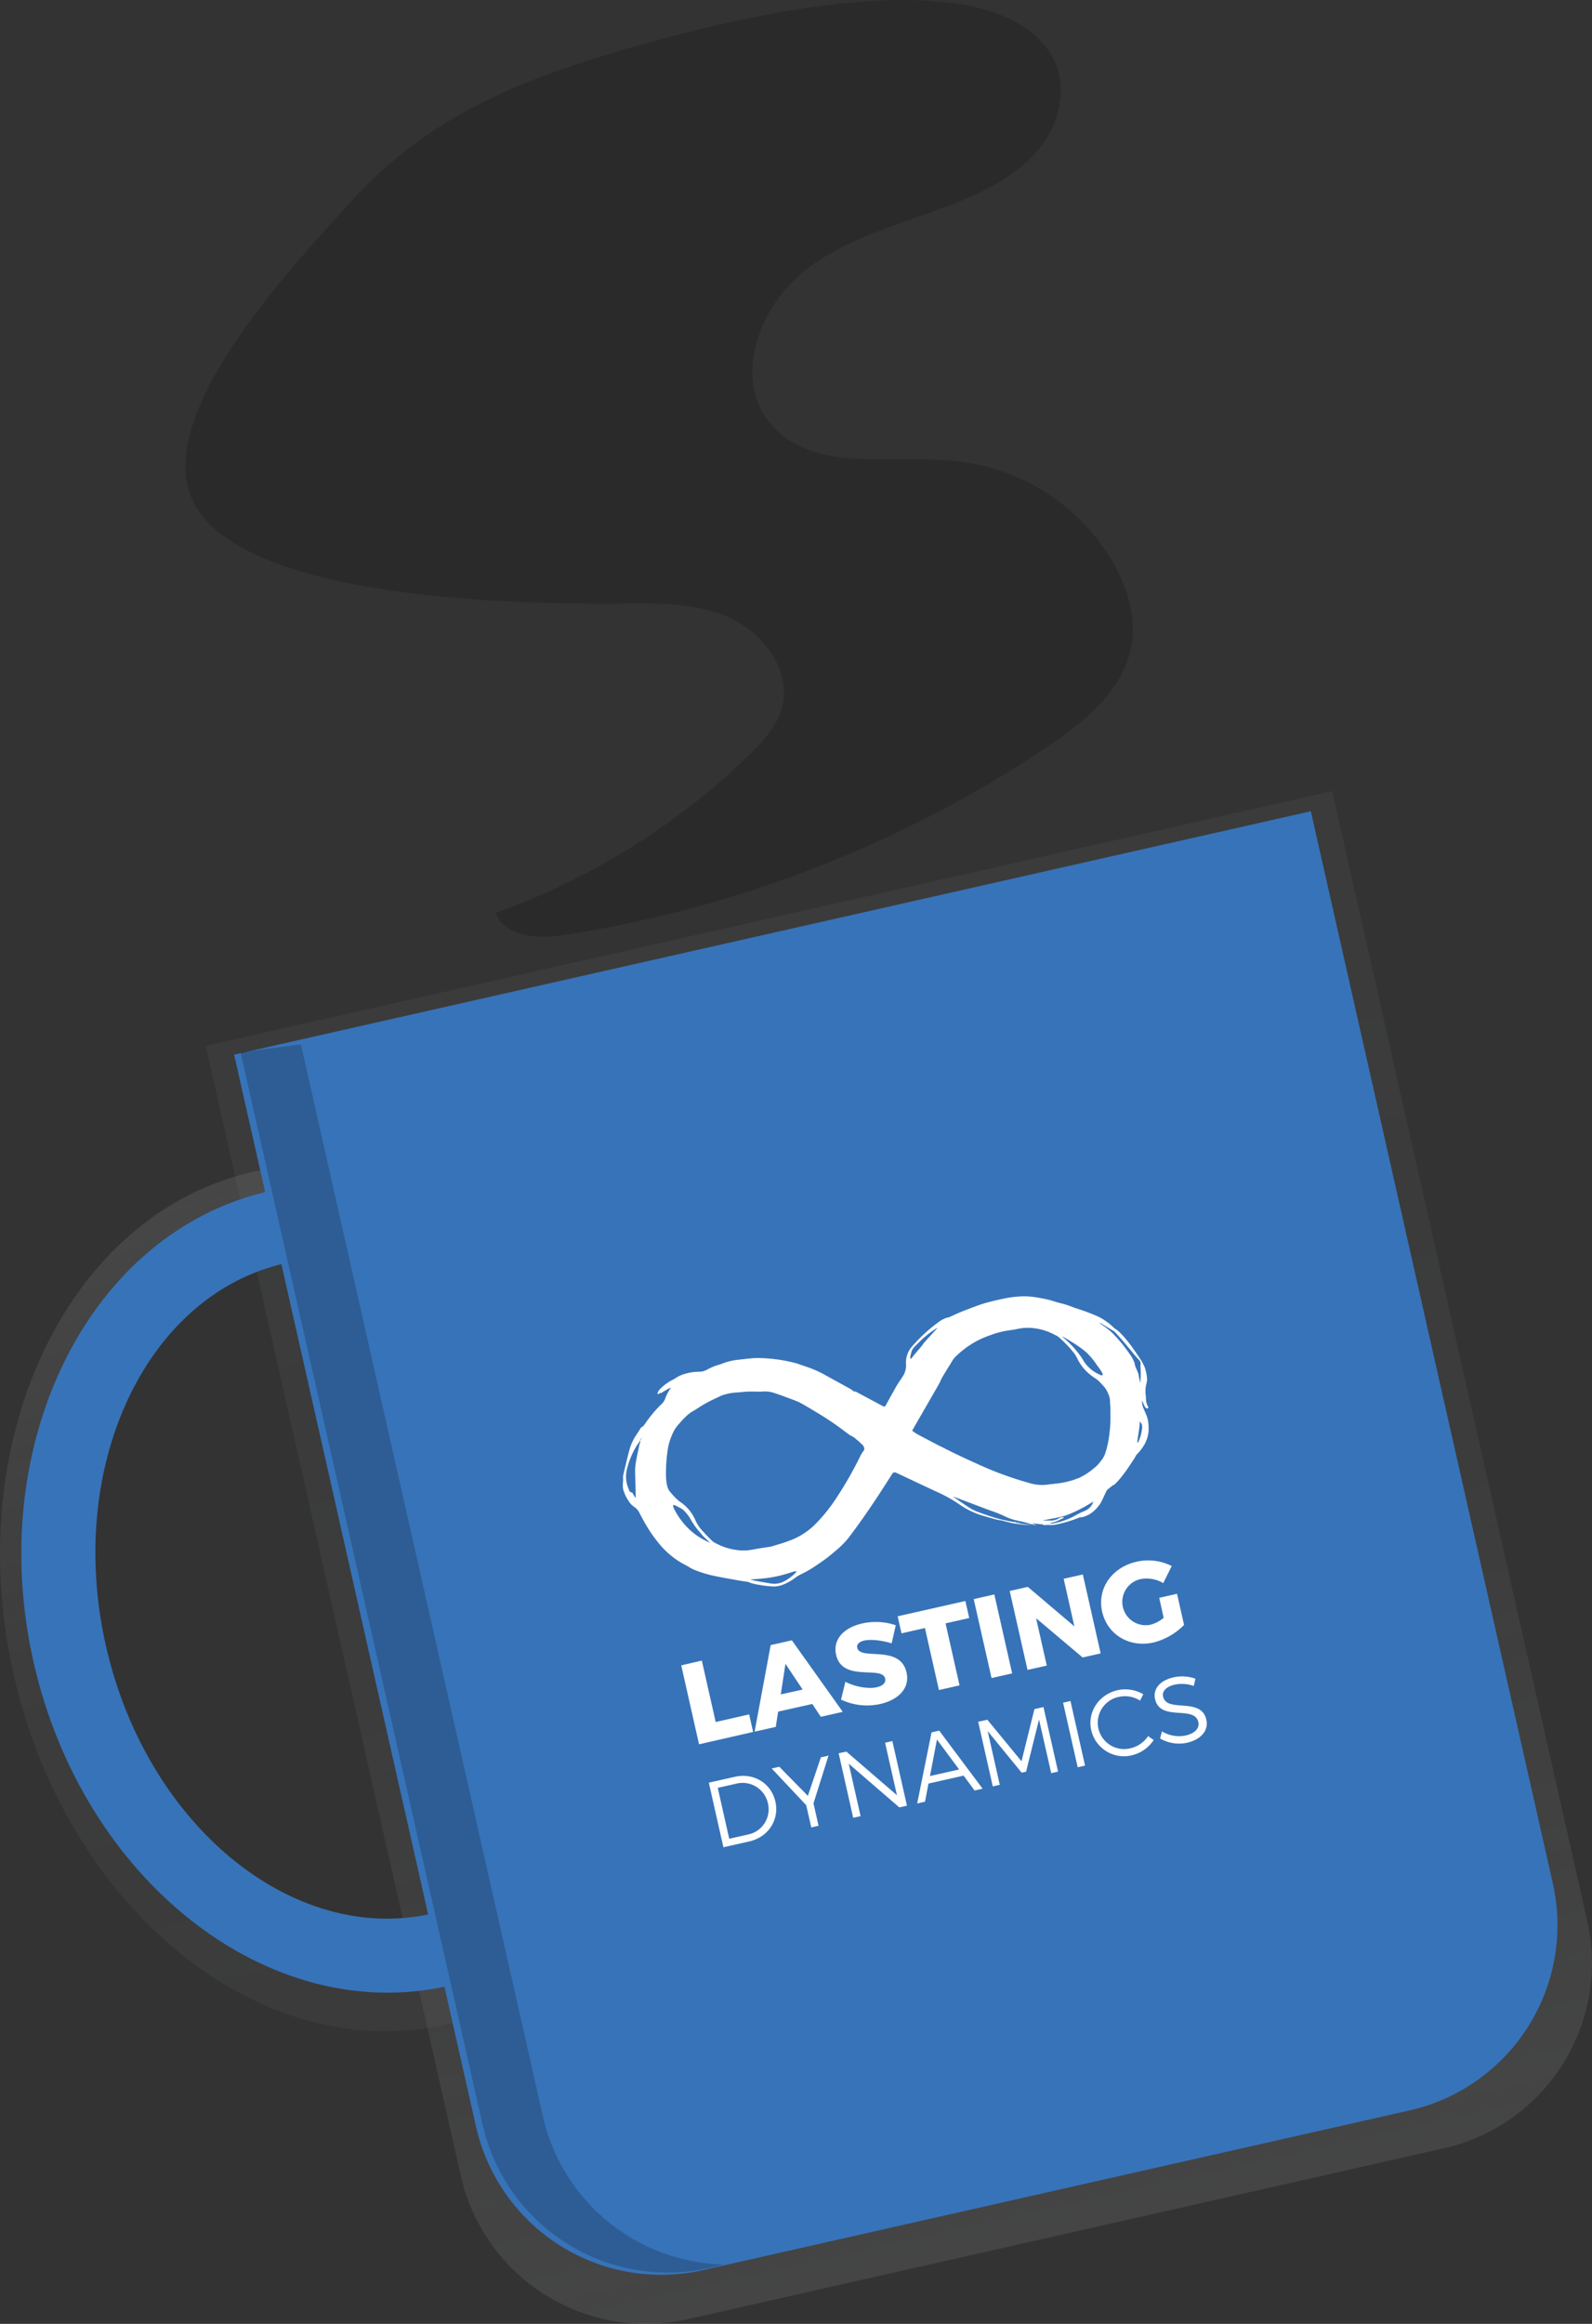 <svg xmlns="http://www.w3.org/2000/svg" xmlns:xlink="http://www.w3.org/1999/xlink" viewBox="0 0 625.62 912.61"><rect x="0" y="0" width="625.62" height="912.61" fill="#333333" stroke="none"/><defs><style>.cls-1{fill:url(#Sfumatura_senza_nome_2);}.cls-2{fill:url(#Sfumatura_senza_nome_2-2);}.cls-3{fill:#3773b8;}.cls-4{fill:#060606;opacity:0.2;isolation:isolate;}.cls-5{fill:#fff;}</style><linearGradient id="Sfumatura_senza_nome_2" x1="379.3" y1="-8078.18" x2="379.3" y2="-7548.67" gradientTransform="matrix(0.98, -0.22, -0.22, -0.98, -1730.89, -6918.92)" gradientUnits="userSpaceOnUse"><stop offset="0" stop-color="#808181" stop-opacity="0.25"/><stop offset="0.54" stop-color="#808181" stop-opacity="0.12"/><stop offset="1" stop-color="#808181" stop-opacity="0.1"/></linearGradient><linearGradient id="Sfumatura_senza_nome_2-2" x1="-2.37" y1="422.77" x2="-2.37" y2="766.07" gradientTransform="translate(8.63 47.28) rotate(-12.73)" xlink:href="#Sfumatura_senza_nome_2"/></defs><title>Risorsa 7</title><g id="Livello_2" data-name="Livello 2"><g id="Livello_2-2" data-name="Livello 2"><path class="cls-1" d="M567.43,843.64,270.28,910.76a74.62,74.62,0,0,1-89.21-56.34h0L80.85,410.69l442.69-100L623.77,754.43A74.61,74.61,0,0,1,567.43,843.64Z"/><path class="cls-2" d="M175.1,795.05C102.31,811.5,26.18,749.74,5.33,657.42S26.67,476.63,99.47,460.19,248.39,505.5,269.24,597.81,247.88,778.62,175.1,795.05ZM106.35,490.63C49.76,503.41,17.6,575.26,34.66,650.8s77,126.57,133.56,113.78S256.93,680,239.87,604.45,163,477.83,106.34,490.61Z"/><path class="cls-3" d="M176.17,779.89c-70.43,15.91-143.53-41.18-163-127.24S35.25,483.71,105.67,467.8,249.2,509,268.64,595,246.57,764,176.17,779.89Zm-64.11-283.8C57.3,508.46,25.69,575.81,41.6,646.23S115,763.88,169.76,751.51s86.37-79.71,70.46-150.14S166.83,483.72,112.06,496.09Z"/><path class="cls-3" d="M92,414.16l423.13-95.58h0l95.09,421a74.6,74.6,0,0,1-56.33,89.21h0L276.28,891.5a74.6,74.6,0,0,1-89.21-56.33h0L92,414.15Z"/><path class="cls-4" d="M412.65,20.71c6.78,10.37,4.78,24.81-2.28,35s-18.2,16.86-29.6,21.83c-21.19,9.23-44.79,13.92-63.29,27.78s-29.62,42.07-15.37,60.26c16.24,20.76,48.49,12.72,74.6,15.62a81,81,0,0,1,60.86,40c5.41,9.59,8.85,20.79,7.16,31.69-2.88,17.84-18.44,30.55-33.45,40.6a469.27,469.27,0,0,1-189.54,73.66c-10.13,1.56-23.43,1-26.87-8.65a276.21,276.21,0,0,0,99.66-62.15c5.35-5.23,10.67-11,12.71-18.18,4.17-14.68-7.32-30-21.45-36s-29.89-5.18-45.15-5.1c-37.29.07-139.59-1.41-163-37.08-21.93-33.31,37.43-95.44,59.78-120.28,27.11-30.11,59-45.24,97.49-57.13C271.44,11.32,385.09-21,412.65,20.71Z"/><path class="cls-4" d="M213.35,831.14l-95.1-421-23.72,3.13,95.1,421a74.59,74.59,0,0,0,89.21,56.33h0l5.83-1.31A74.64,74.64,0,0,1,213.35,831.14Z"/><path class="cls-5" d="M449.91,537.15a19,19,0,0,0-2.25-4.1l-.24-.37c-.46-.71-.94-1.41-1.42-2.1s-1.15-1.63-1.75-2.43-1.28-1.65-1.95-2.45a28.92,28.92,0,0,0-2-2.18,14.58,14.58,0,0,0-1.16-1.06c-.41-.33-.86-.62-1.3-.92a3.55,3.55,0,0,1-.34-.33l-.8-.74a20.14,20.14,0,0,0-1.68-1.34,21.65,21.65,0,0,0-3.28-2c-1.67-.8-3.42-1.45-5.15-2.1s-3.65-1.18-5.44-1.87a33.45,33.45,0,0,0-4.56-1.43c-1.55-.37-3.05-.95-4.6-1.32-1.72-.41-3.47-.73-5.22-1a28.29,28.29,0,0,0-6.88-.22,43.88,43.88,0,0,0-6,.91c-1.27.28-2.55.54-3.81.86s-2.68.67-4,1.1c-1.54.5-3.06,1.08-4.58,1.65s-3.15,1.2-4.7,1.85c-1.25.52-2.46,1.14-3.7,1.66-.49.21-1.06.23-1.53.44a12.94,12.94,0,0,0-2.33,1.23,63.7,63.7,0,0,0-10.73,9.76,9.47,9.47,0,0,0-2.46,7.05,8.09,8.09,0,0,1-1.39,5c-.72,1.13-1.54,2.21-2.21,3.36-1.48,2.57-2.9,5.18-4.34,7.77-.32.6-.55.69-1.15.37l-10.66-5.69a3.18,3.18,0,0,0-.37-.18c0,.13-.05.21-.08.31-.63-.44-1.2-.93-1.84-1.29-3.16-1.76-6.35-3.47-9.51-5.23a41.7,41.7,0,0,0-5.52-2.64c-1.88-.72-3.8-1.31-5.7-2a60.34,60.34,0,0,0-16.4-2.17c-2.47.14-4.94.48-7.4.75a23.59,23.59,0,0,0-4.7,1.09c-.69.21-1.35.54-2.05.74a21.49,21.49,0,0,0-4.89,2,6.21,6.21,0,0,1-2.79.8,20.12,20.12,0,0,0-6.12.9,13.55,13.55,0,0,0-3.62,1.73,4.07,4.07,0,0,1-.73.42,18.7,18.7,0,0,0-5.06,3.63,3.31,3.31,0,0,0-1.09,1.74c0,.1,0,.26,0,.3a.43.43,0,0,0,.35.06c.1,0,.18-.14.27-.21s.3-.34.56-.2c0,0,.12,0,.18,0,.68-.4,1.35-.82,2-1.2s1.14-.6,1.71-.9l.08.07c-.08.14-.14.28-.23.41a17,17,0,0,0-1.93,3.74,5,5,0,0,1-1.24,2,50.77,50.77,0,0,0-5.85,6.74c-.46.65-.91,1.3-1.38,1.94a.67.67,0,0,1-.27.26,2.61,2.61,0,0,0-1.2,1.19c-.45.69-.89,1.4-1.36,2.09a19.86,19.86,0,0,0-2.75,5.92c-.49,1.77-.92,3.57-1.36,5.35q-.56,2.3-1.08,4.59a5.15,5.15,0,0,0-.06,1.52c0,.78-.1,1.57-.11,2.36a7,7,0,0,0,.13,1.71,15.56,15.56,0,0,0,2.14,4.6,7.48,7.48,0,0,0,2.15,2.3,5.65,5.65,0,0,1,1.94,2.06c.69,1.39,1.45,2.74,2.19,4.09A55.92,55.92,0,0,0,259,606.2a33.35,33.35,0,0,0,7.19,6.54c1.44,1,3,1.74,4.51,2.6a15.47,15.47,0,0,0,1.79,1c1.37.54,2.76,1.08,4.18,1.5,1.65.49,3.33.91,5,1.24,3.1.61,6.21,1.15,9.32,1.7.94.17,1.9.25,2.84.43.46.09.89.37,1.35.48a20.25,20.25,0,0,0,2.83.64,43,43,0,0,0,6.09.7,10.37,10.37,0,0,0,2.83-.43,20.14,20.14,0,0,0,5.31-2.79,15,15,0,0,1,2.22-1.43,44.06,44.06,0,0,0,6.86-4,63.81,63.81,0,0,0,7.19-5.49,33.38,33.38,0,0,0,4.6-4.53c4.22-5.49,8.17-11.18,12-17,1.93-2.94,3.81-5.91,5.72-8.87a.25.25,0,0,1,.13-.12c.41-.12.82-.3,1.25,0a3.34,3.34,0,0,0,.69.32c5.15,2.43,10.29,4.87,15.46,7.26a55.67,55.67,0,0,1,8.66,4.84,31,31,0,0,0,6.72,3.58c1,.38,2,.75,3,1q2.5.76,5.06,1.42c.8.2,1.64.23,2.44.46a40.6,40.6,0,0,0,8.47,1.53l2.29.13s0,0,0-.08l-5.79-.72s0-.09,0-.14l1.89.17a1.05,1.05,0,0,0-.48-.16c-1.34-.2-2.69-.33-4-.6-1.79-.36-3.58-.74-5.33-1.26-2.21-.66-4.38-1.42-6.54-2.21a18.18,18.18,0,0,1-3.41-1.57c-2.11-1.32-4.14-2.77-6.2-4.17l-.52-.35a.72.72,0,0,1,.39.06l5,1.85c3.21,1.22,6.43,2.46,9.66,3.64a44.42,44.42,0,0,1,5,2,20.94,20.94,0,0,0,5,1.76c.91.2,1.83.38,2.73.61,1.15.3,2.29.66,3.44.95A9.67,9.67,0,0,0,407,599l0-.15-1.32-.52c.15,0,.2-.09.24-.08l3.85.4a.3.3,0,0,1,.17.06c0,.31.21.19.34.2l1.72-.06a11.72,11.72,0,0,0,2.14,0A49.5,49.5,0,0,0,424,596a2.08,2.08,0,0,1,.52-.11,7.47,7.47,0,0,0,1.24-.21,10.61,10.61,0,0,0,4.08-2.27,14.07,14.07,0,0,0,2.75-3.28c.75-1.34,1.33-2.76,2-4.15a3.09,3.09,0,0,1,1-1.31c.49-.36.95-.77,1.43-1.16a4.71,4.71,0,0,1,.48-.29,2.8,2.8,0,0,0,.65-.39c.68-.7,1.38-1.4,2-2.16q1.45-1.78,2.78-3.66c1-1.45,2-2.94,2.93-4.41.1-.16.18-.34.28-.5a4.49,4.49,0,0,1,.58-.92,15.67,15.67,0,0,0,2.27-2.74,12.77,12.77,0,0,0,2.4-6.86c0-.74,0-1.48-.07-2.22a11.66,11.66,0,0,0-.79-3.54c-.42-1-.84-2-1.28-3a7.66,7.66,0,0,1-.44-2.51.85.85,0,0,1,0-.23.64.64,0,0,1,.21.33c.29.68.53,1.38.87,2a2,2,0,0,0,.74.68.64.64,0,0,0,.57-.1c.07-.05,0-.36,0-.5a6.61,6.61,0,0,1-.86-2.87c0-.51,0-1-.09-1.53a12.48,12.48,0,0,1,.29-4.83,7.76,7.76,0,0,0,.21-1.17,4.32,4.32,0,0,0,0-.88A16.61,16.61,0,0,0,449.91,537.15ZM251.6,566.29c-.11.38-.25.75-.34,1.14-.38,1.8-.78,3.6-1.11,5.4a24.16,24.16,0,0,0-.57,4.71c.08,3.45.17,6.89.25,10.34,0,.11,0,.22,0,.33l-.1,0-.9-1.39c-.11-.18-.2-.36-.31-.53s-.16-.22-.25-.22c-.89,0-1-.82-1.24-1.38a12.07,12.07,0,0,1-.49-8.35,30.66,30.66,0,0,1,3.72-8.66c.3-.48.64-.92.95-1.38a2.8,2.8,0,0,0,.15-.3s-.05-.12,0-.15l.74-1.15.12.08-.83,1.21C251.65,565.94,251.65,566.09,251.6,566.29Zm27.23,39.5c-.56-.27-1.13-.52-1.67-.82a26.15,26.15,0,0,1-7.67-5.78,29.13,29.13,0,0,1-4.75-7,3,3,0,0,1-.22-.77c0-.32.18-.49.49-.39a1,1,0,0,1,.18.07c1,.52,2,1,2.92,1.57a5,5,0,0,1,1,.9,15,15,0,0,1,2.43,3.32,29.48,29.48,0,0,0,3.83,5.21c.3.36.57.75.9,1.09.7.7,1.43,1.38,2.15,2.07.16.15.32.31.47.47A.35.35,0,0,1,278.83,605.79Zm33.81,11.85a17.48,17.48,0,0,1-5,3.6,7.93,7.93,0,0,1-4.34.66c-2.11-.3-4.21-.71-6.3-1.09-.68-.12-1.34-.3-2-.45v-.08c1.55-.13,3.1-.22,4.65-.39a49.11,49.11,0,0,0,8.66-1.61c1.32-.39,2.63-.81,3.95-1.2a2.75,2.75,0,0,1,.76,0A3.14,3.14,0,0,1,312.64,617.64Zm27-48.62a1.05,1.05,0,0,1-.16.6,10.43,10.43,0,0,0-1.59,2.61,152.31,152.31,0,0,1-9.85,17,62.9,62.9,0,0,1-8.32,10,28.28,28.28,0,0,1-10,6c-2.26.85-4.62,1.48-6.64,2.12l-4.71.72c-.81.13-1.61.28-2.41.44a19,19,0,0,1-6.46.19,23.46,23.46,0,0,1-7.93-2.5,7.47,7.47,0,0,1-1.71-1.07c-1.36-1.31-2.66-2.69-3.93-4.08a15.43,15.43,0,0,1-2.71-4.17,16.65,16.65,0,0,0-6.11-7.21,16.17,16.17,0,0,1-2.18-2c-.49-.48-.91-1-1.37-1.54a5.84,5.84,0,0,1-1.32-2.43,18.81,18.81,0,0,1-.52-4.79,62.37,62.37,0,0,1,.67-9.56,23.85,23.85,0,0,1,2.73-7.94A14.45,14.45,0,0,1,267,559a32.69,32.69,0,0,1,2.54-2.72,14.07,14.07,0,0,1,3.07-2.28,14.8,14.8,0,0,0,1.31-.8,51.9,51.9,0,0,1,7.41-4.1c.87-.38,1.71-.87,2.61-1.19a21.37,21.37,0,0,1,5.83-1.08c1.32-.08,2.64-.27,4-.33s2.8,0,4.2,0a12,12,0,0,0,1.34,0,11.56,11.56,0,0,1,5,.55c2.09.67,4.14,1.46,6.21,2.22,1.16.43,2.32.86,3.44,1.38s2,1.08,3,1.65c1.42.83,2.82,1.67,4.22,2.51,3.07,1.85,6.07,3.8,8.95,5.93,1.23.92,2.46,1.84,3.7,2.74.36.26.78.41,1.17.64a4.17,4.17,0,0,1,.77.49c1,.84,2,1.67,2.9,2.56A2.55,2.55,0,0,1,339.67,569Zm77.86-44.15c.15.07.32.12.46.2,2.05,1.21,4.1,2.4,6.05,3.78,1,.72,2,1.45,2.93,2.26a29,29,0,0,1,4.21,5.1c.43.59.88,1.15,1.29,1.75a9.62,9.62,0,0,1,.8,1.39.81.81,0,0,1,0,.7.72.72,0,0,1-.66,0c-.62-.27-1.22-.59-1.81-.91a14.16,14.16,0,0,1-4.37-3.85c-.49-.61-.81-1.33-1.25-2a40.34,40.34,0,0,0-6.84-7.63c-.28-.25-.56-.5-.83-.76Zm-59.74,7.64c.13-.54.26-1.09.44-1.62a.14.14,0,0,1,0-.06,4.49,4.49,0,0,1,.63-1.28,10.59,10.59,0,0,1,.89-1l1.29-1.28c.4-.4.81-.79,1.22-1.18s.83-.76,1.26-1.13.86-.73,1.31-1.08.89-.68,1.36-1c.24-.16.47-.33.72-.48l.41-.27a2,2,0,0,1,.36-.23,5.84,5.84,0,0,1,.53-.33l.18,0-.66.73c-1.48,1.62-3,3.22-4.42,4.85a9.42,9.42,0,0,0-.8,1.08c-.12.17-.26.33-.39.49-.4.48-.81,1-1.22,1.43l-1.31,1.56c-.55.67-1.09,1.35-1.64,2,0,0,0,0,0,0h0c-.06,0-.15-.27-.17-.31A1.62,1.62,0,0,1,357.79,532.51Zm71.83,57.38A5.74,5.74,0,0,1,427,593c-.89.44-1.82.79-2.71,1.23s-1.45.76-2.16,1.16a27.42,27.42,0,0,1-8.64,2.92,4.91,4.91,0,0,1-.77,0s0-.08,0-.13a2.74,2.74,0,0,1,.4-.15,11.88,11.88,0,0,0,3.78-1.44c.27-.15.58-.21.85-.35s.21-.21.32-.32c-.15,0-.31-.17-.44-.15a5,5,0,0,0-1.23.35,7,7,0,0,1-2.89,1c-1.1,0-2.2,0-3.3,0a.34.34,0,0,1-.25-.12c.45-.07.9-.12,1.34-.21,2.84-.59,5.75-.93,8.46-2a56.48,56.48,0,0,0,8.91-4.52c.32-.21.67-.37,1-.57A1.43,1.43,0,0,1,429.62,589.89Zm6.6-39.38a.24.24,0,0,0,0,.12,25.34,25.34,0,0,1,.16,4.27,52.38,52.38,0,0,1-.7,10.46,34.74,34.74,0,0,1-1.52,5.94,10.53,10.53,0,0,1-1.65,2.62,12.85,12.85,0,0,1-2.67,2.74,24.89,24.89,0,0,1-5.89,3.76,32,32,0,0,1-8.61,2.17c-1.58.15-3.14.41-4.72.54a17.28,17.28,0,0,1-6.1-.74,135.39,135.39,0,0,1-19.6-7.12c-4.83-2.18-9.64-4.39-14.34-6.82-.54-.28-1.12-.51-1.66-.79-2.81-1.48-5.62-2.95-8.41-4.44-.52-.27-1-.65-1.47-1a4.69,4.69,0,0,0-.55-.28c.14-.28.27-.58.43-.87l6.33-11c1.25-2.17,2.52-4.33,3.74-6.52.56-1,.95-2.06,1.52-3,1.3-2.2,2.68-4.35,4-6.54a10.78,10.78,0,0,1,1.92-2.07,35.09,35.09,0,0,1,12.47-7.49,36.07,36.07,0,0,1,8.49-2.13c1-.1,1.92-.33,2.87-.51a18.78,18.78,0,0,1,6.6-.14,22.44,22.44,0,0,1,7.66,2.52c.22.12.46.21.69.32a8.37,8.37,0,0,1,1.81,1.44,40.81,40.81,0,0,1,5.22,5.62,13,13,0,0,1,1.13,1.91,18.5,18.5,0,0,0,6.69,7.53,12.08,12.08,0,0,1,2.54,2.14c.4.45.83.88,1.24,1.33a10.51,10.51,0,0,1,1.82,3.18A6.56,6.56,0,0,1,436.22,550.51Zm12.53,11a15.61,15.61,0,0,1-1.36,4.69c-.06.13-.14.24-.2.35H447a2.39,2.39,0,0,1-.05-.59c.24-1.69.51-3.38.74-5.08.12-.82.16-1.65.23-2.47,0,0,0-.07.11-.21.14.29.24.51.34.74l.06,0c.1.1.24.18.27.31A5.62,5.62,0,0,1,448.75,561.49Zm-.53-26.22c.06.46,0,.92,0,1.37s.08,1,.09,1.43c0,.8,0,1.59,0,2.38s-.08,1.45-.11,2.17c0,.08,0,.16,0,.24h-.1l-.3-1.32c-.08-.32-.16-.65-.23-1a6.14,6.14,0,0,0-.16-1c-.25-.63-.5-1.25-.76-1.87a9.61,9.61,0,0,1-.64-1.69,5,5,0,0,0-.16-.86c-.11-.26-.24-.53-.36-.79a12.49,12.49,0,0,0-.77-1.5,61,61,0,0,0-6.79-8.59,19.6,19.6,0,0,0-2.21-2.06c-.91-.74-1.89-1.39-2.84-2.08l-.7-.53.06-.09a1,1,0,0,1,.18.06l4.69,2.81a7,7,0,0,1,.81.52,5.54,5.54,0,0,1,.68.69l.78.84,1.51,1.7c.92,1.07,1.83,2.15,2.73,3.23s1.55,1.88,2.33,2.81l1.09,1.25a9.36,9.36,0,0,1,.89,1A1.88,1.88,0,0,1,448.22,535.27Z"/><path class="cls-5" d="M304.71,707.49c1.63,7.21-2.82,14-10.29,15.66l-10.14,2.29-5.73-25.37,10.25-2.31C296.2,696.09,303.08,700.28,304.71,707.49Zm-2.93.7a10.19,10.19,0,0,0-12.44-7.73l-7.28,1.64,4.51,20,7.39-1.67A10.09,10.09,0,0,0,301.78,708.19Z"/><path class="cls-5" d="M319.68,708.19l2,8.8-2.86.65-2-8.73-13.57-14.42,3-.67,11.22,11.43,5.12-15.13,3-.67Z"/><path class="cls-5" d="M332.6,687.87,352.48,705l-4.66-20.61,2.86-.65,5.73,25.36-3,.68-19.87-17.15,4.65,20.58-2.9.66-5.72-25.36Z"/><path class="cls-5" d="M378.68,697.3l-13.81,3.12-1.36,7.12-3.08.7,5.65-27.93,3-.68,17.06,22.8-3.15.71Zm-1.77-2.42-8.71-11.74-2.74,14.33Z"/><path class="cls-5" d="M388,675.35l13.43,16.32,5.08-20.5,3.55-.8,5.73,25.36-2.68.61-4.8-21.08-5.08,20.49-1.74.4-13.36-16.33,4.76,21.08-2.75.63-5.73-25.37Z"/><path class="cls-5" d="M420.67,668l5.73,25.37-2.9.65-5.73-25.36Z"/><path class="cls-5" d="M439.8,666.36a10.35,10.35,0,1,0,4.56,20.18,11.33,11.33,0,0,0,6.81-4.74l2.21,1.52a14.33,14.33,0,0,1-8.55,6,13.19,13.19,0,0,1-16-9.87c-1.61-7.1,3-14,10.35-15.7a14.1,14.1,0,0,1,10.11,1.6l-1.26,2.5A11,11,0,0,0,439.8,666.36Z"/><path class="cls-5" d="M461.68,661.57c-3.26.73-5.1,2.52-4.61,4.7,1.49,6.59,15-.08,17,9.13.95,4.21-2.17,7.77-7.61,9a14.82,14.82,0,0,1-10.58-1.68l.74-2.79a13.06,13.06,0,0,0,9.24,1.64c3.66-.83,5.61-2.83,5.05-5.29-1.49-6.78-15,0-17-9.07-.9-4,2-7.31,7.29-8.5a15.4,15.4,0,0,1,8.58.54l-.65,2.85A13.69,13.69,0,0,0,461.68,661.57Z"/><path class="cls-5" d="M275.8,652.12l5.45,24.13,13.15-3,1.56,6.9L274.71,685l-7-31Z"/><path class="cls-5" d="M319.21,669.16l-13.42,3-.93,6-8.32,1.88,6.32-34,8.32-1.88,20,28.09-8.63,1.95Zm-3.79-5.66-6.75-10.1-1.84,12Z"/><path class="cls-5" d="M339.65,644.26c-1.95.44-3.08,1.44-2.76,2.85,1.16,5.14,16.84-1.47,19.36,9.68,1.43,6.33-3.42,10.83-10.33,12.39a23.91,23.91,0,0,1-15.41-1.73l1.71-7c3.81,2,9.07,2.88,12.3,2.15,2.4-.54,3.7-1.77,3.33-3.4-1.19-5.27-16.81,1.61-19.29-9.37-1.31-5.8,2.78-10.59,10.26-12.28a24.42,24.42,0,0,1,13.19.7l-1.61,7.11C346.71,644.2,342.21,643.68,339.65,644.26Z"/><path class="cls-5" d="M379.37,628.72l1.51,6.69-9.3,2.1,5.5,24.35-8.1,1.83-5.5-24.35-9.21,2.08-1.51-6.69Z"/><path class="cls-5" d="M390.75,626.15l7,31-8.1,1.83-7-31Z"/><path class="cls-5" d="M403.9,623.18l18.3,15.51L418,620l7.53-1.7,7,31-7.09,1.6-18.28-15.42,4.2,18.6-7.57,1.71-7-31Z"/><path class="cls-5" d="M455.55,627.48l7-1.58,2.76,12.22a25.47,25.47,0,0,1-12,6.9c-9.48,2.14-18.15-3.07-20.19-12.1s3.75-17.41,13.58-19.63A20.43,20.43,0,0,1,460.46,615l-3.33,6.7a12.86,12.86,0,0,0-9-1.56A9.15,9.15,0,0,0,452.29,638a13,13,0,0,0,5-2.68Z"/></g></g></svg>